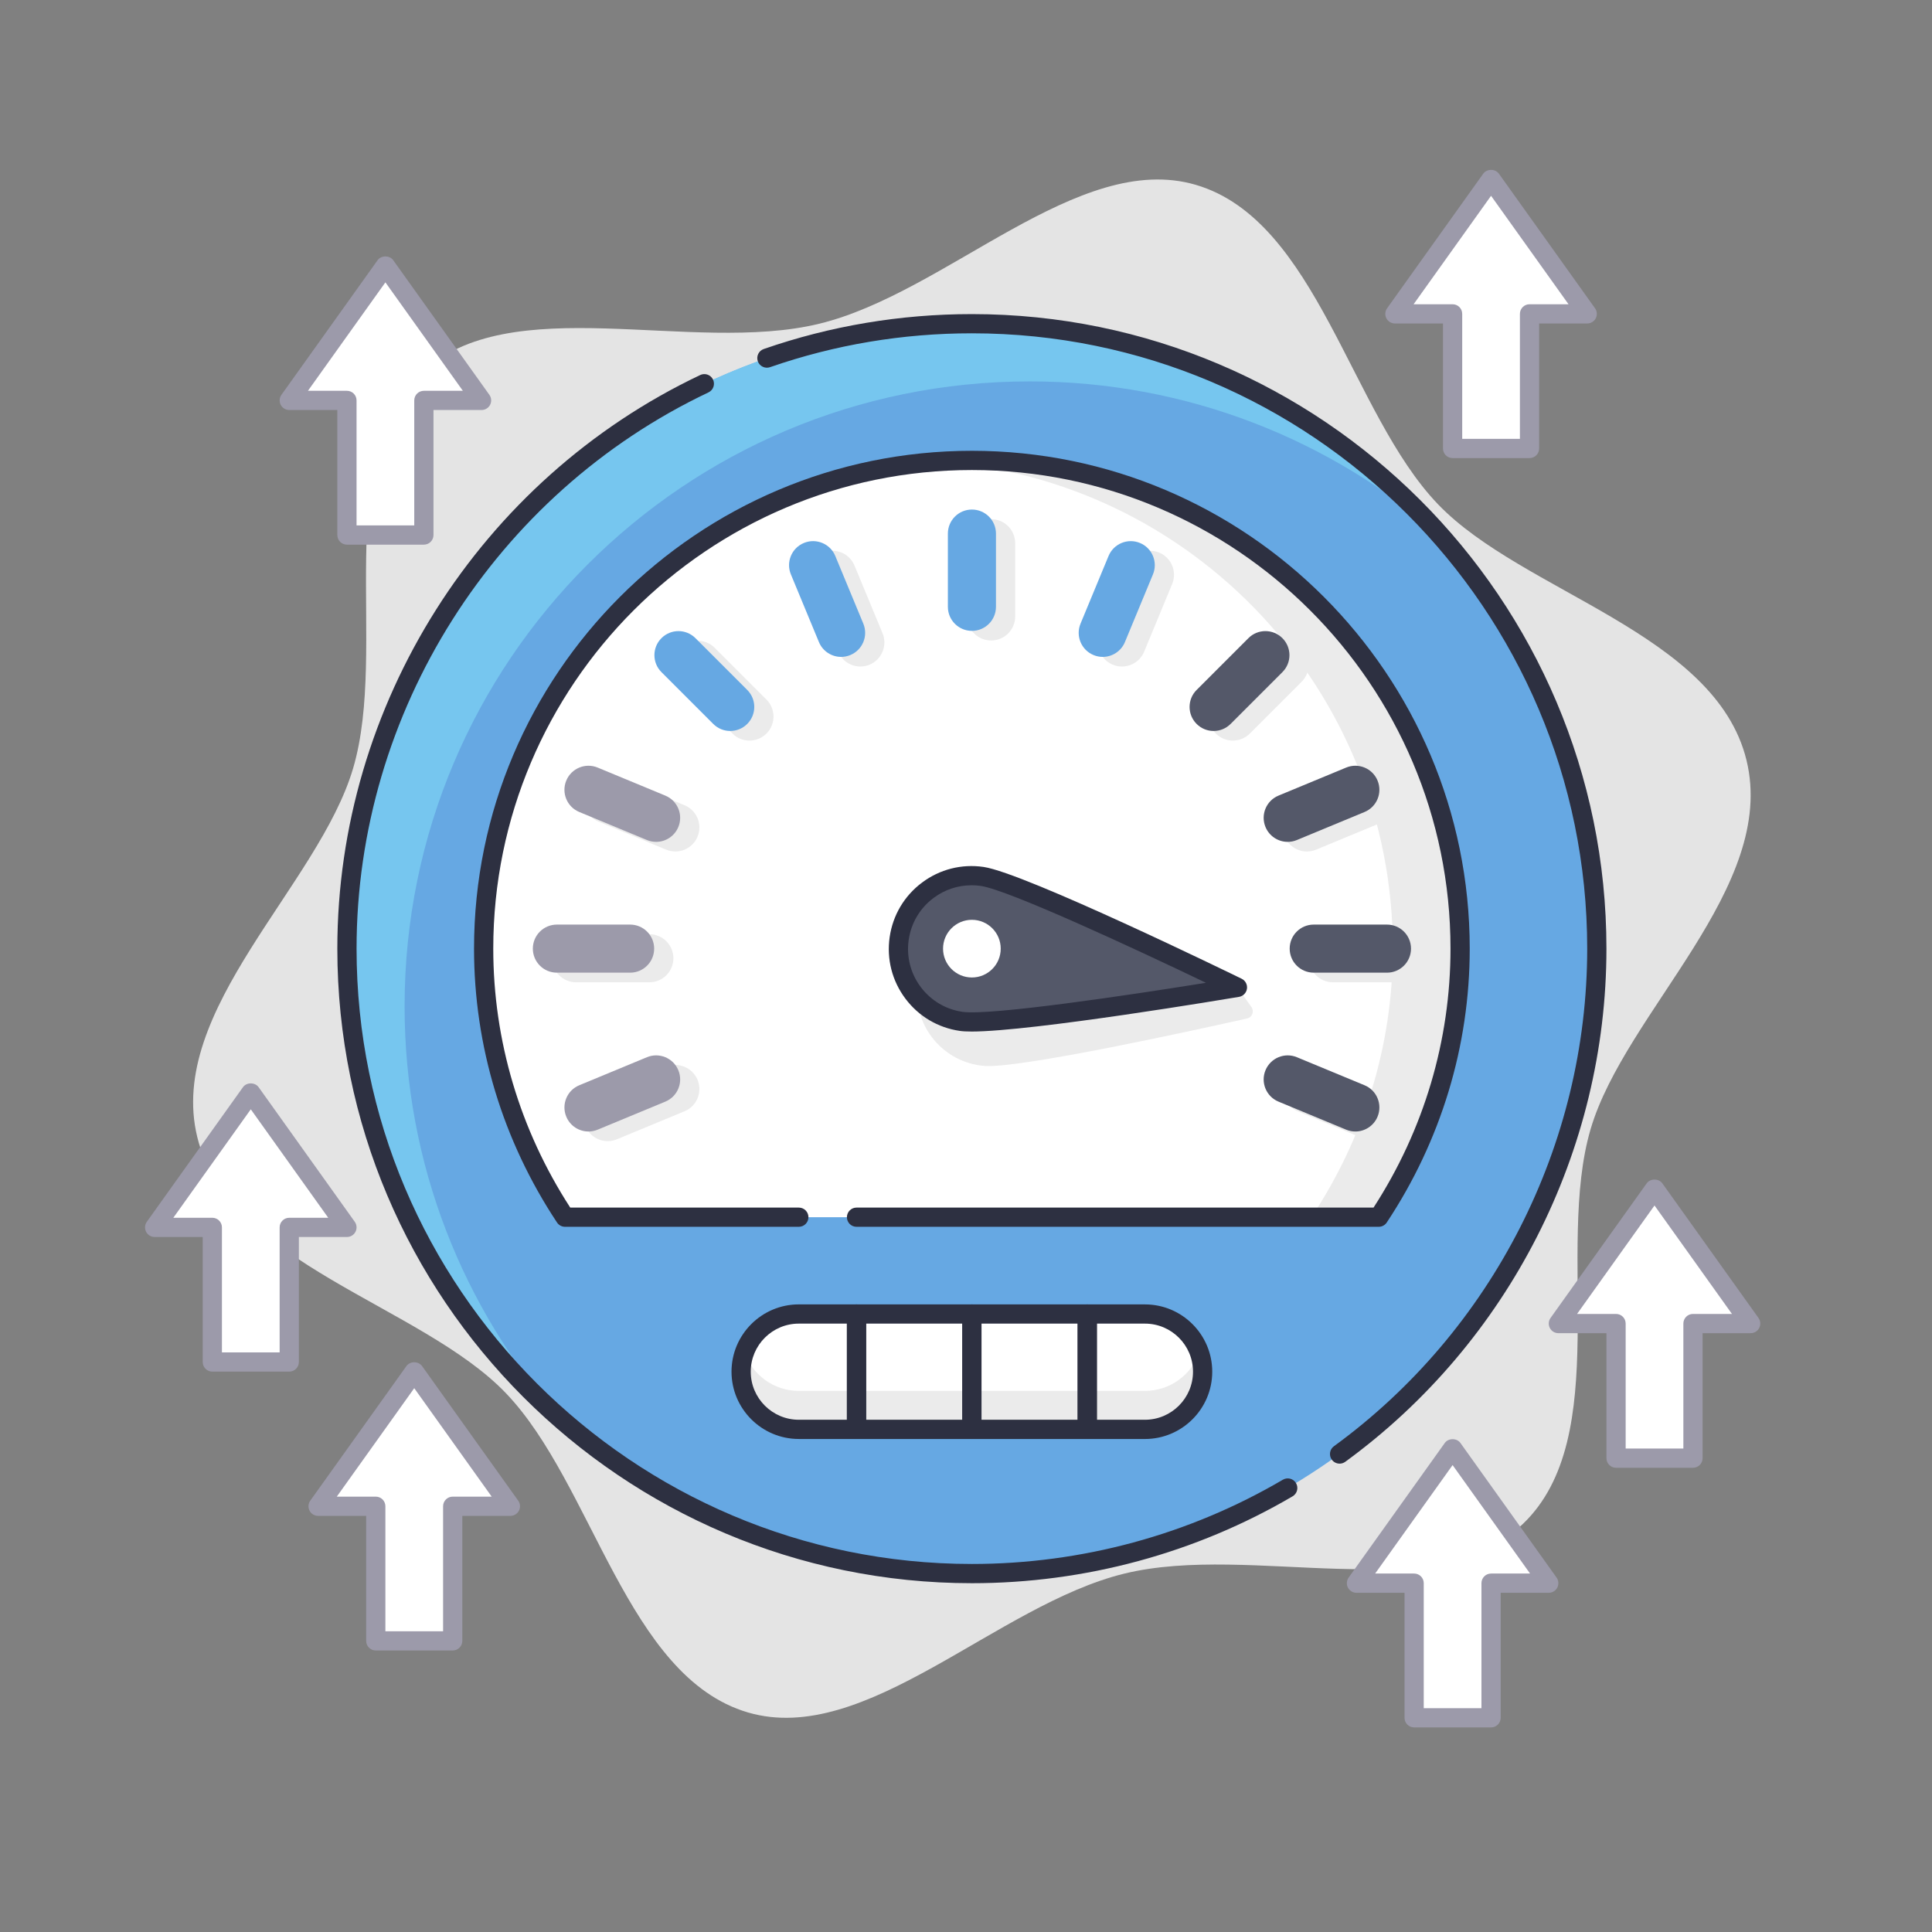 <?xml version="1.0" encoding="UTF-8"?>
<svg id="Capa_1" data-name="Capa 1" xmlns="http://www.w3.org/2000/svg" xmlns:xlink="http://www.w3.org/1999/xlink" viewBox="0 0 1080 1080">
  <rect x="0" y="0" width="1080" height="1080" fill="#808080" stroke="none"/>
  <defs>
    <style>
      .cls-1 {
        fill: none;
      }

      .cls-2 {
        clip-path: url(#clippath);
      }

      .cls-3 {
        fill: #66a8e3;
      }

      .cls-4 {
        fill: #ebebeb;
      }

      .cls-5 {
        fill: #fff;
      }

      .cls-6 {
        fill: #e4e4e4;
      }

      .cls-7 {
        fill: #9c9aaa;
      }

      .cls-8 {
        fill: #33284d;
      }

      .cls-9 {
        fill: #2d3041;
      }

      .cls-10 {
        fill: #545869;
      }

      .cls-11 {
        fill: #76c6ef;
      }
    </style>
    <clipPath id="clippath">
      <circle class="cls-1" cx="684.14" cy="-490.74" r="241.28"/>
    </clipPath>
  </defs>
  <g class="cls-2">
    <path class="cls-9" d="m830.75-399.79l-67.81-17.81h-157.58l-67.83,17.81c-25.74,6.76-43.68,30.02-43.68,56.63V30.86h380.59v-374.02c0-26.61-17.94-49.87-43.68-56.63Z"/>
    <path class="cls-9" d="m874.43,36.74h-380.58c-3.25,0-5.88-2.64-5.88-5.88v-374.01c0-29.26,19.77-54.89,48.07-62.33l67.83-17.81c.49-.13.99-.19,1.49-.19h157.58c.51,0,1.01.07,1.49.19l67.81,17.81c28.3,7.43,48.07,33.06,48.07,62.32V30.86c0,3.25-2.63,5.88-5.88,5.88Zm-374.7-11.77h368.81v-368.13c0-23.92-16.15-44.86-39.29-50.94l-67.08-17.61h-156.06l-67.1,17.61c-23.13,6.07-39.29,27.02-39.29,50.94V24.97Z"/>
    <path class="cls-8" d="m796.36,36.74c-3.25,0-5.88-2.64-5.88-5.88v-357.18c0-3.25,2.64-5.88,5.88-5.88s5.88,2.64,5.88,5.88V30.86c0,3.25-2.63,5.88-5.88,5.88Z"/>
    <path class="cls-8" d="m571.91,36.74c-3.25,0-5.88-2.64-5.88-5.88v-357.18c0-3.25,2.63-5.88,5.88-5.88s5.88,2.64,5.88,5.88V30.86c0,3.25-2.64,5.88-5.88,5.88Z"/>
  </g>
  <g>
    <path class="cls-6" d="m976.3,424.96c17.39,71.18-67.86,140.65-87.14,206.23-19.89,67.66,13.15,171.95-37.88,220.72-49.47,47.27-151.34,10.37-222.67,27.72-71.32,17.35-144.75,96.89-210.47,77.65-67.8-19.86-86.54-127.62-135.4-178.56-47.36-49.37-155.08-71.9-172.46-143.08-17.39-71.18,67.86-140.65,87.14-206.23,19.89-67.66-13.15-171.95,37.88-220.72,49.47-47.27,151.34-10.37,222.67-27.72,71.32-17.35,144.75-96.9,210.47-77.65,67.8,19.86,86.54,127.62,135.4,178.56,47.36,49.37,155.08,71.9,172.46,143.08Z"/>
    <circle class="cls-3" cx="543.29" cy="530.3" r="349.35"/>
    <path class="cls-11" d="m575.53,213.2c88.26,0,168.82,32.8,230.31,86.79-64.03-72.93-157.88-119.03-262.56-119.03-192.94,0-349.35,156.41-349.35,349.35,0,104.68,46.1,198.53,119.03,262.56-53.98-61.5-86.79-142.05-86.79-230.31,0-192.94,156.41-349.35,349.35-349.35Z"/>
    <path class="cls-9" d="m748.84,818.18c-1.66,0-3.3-.77-4.35-2.21-1.75-2.4-1.22-5.76,1.18-7.51,88.66-64.62,141.59-168.61,141.59-278.17,0-189.67-154.31-343.97-343.97-343.97-38.67,0-76.63,6.37-112.83,18.93-2.8.98-5.87-.51-6.84-3.31-.97-2.81.51-5.87,3.32-6.84,37.34-12.96,76.48-19.52,116.35-19.52,195.59,0,354.72,159.13,354.72,354.72,0,112.99-54.58,220.22-146.01,286.86-.96.69-2.06,1.03-3.16,1.03Z"/>
    <path class="cls-9" d="m543.29,885.02c-195.59,0-354.72-159.13-354.72-354.72,0-136.33,79.63-262.2,202.86-320.66,2.68-1.27,5.89-.13,7.16,2.55s.13,5.89-2.55,7.16c-119.5,56.69-196.72,178.75-196.72,310.95,0,189.67,154.31,343.97,343.97,343.97,61.23,0,121.34-16.29,173.84-47.1,2.56-1.51,5.86-.65,7.36,1.92,1.5,2.56.65,5.85-1.91,7.35-54.15,31.78-116.14,48.58-179.28,48.58Z"/>
    <path class="cls-5" d="m816.21,530.3c0-150.73-122.19-272.93-272.93-272.93s-272.93,122.19-272.93,272.93c0,55.58,16.93,107.03,45.5,150.12h454.86c28.57-43.09,45.5-94.54,45.5-150.12Z"/>
    <path class="cls-4" d="m543.29,257.37c-6.33,0-12.59.29-18.81.71,141.95,9.68,254.12,127.81,254.12,272.21,0,55.58-16.93,107.03-45.5,150.12h37.62c28.57-43.09,45.5-94.54,45.5-150.12,0-150.73-122.19-272.93-272.93-272.93Z"/>
    <path class="cls-9" d="m770.72,685.79h-291.92c-2.97,0-5.37-2.4-5.37-5.37s2.41-5.37,5.37-5.37h289.02c28.16-43.45,43.02-93.44,43.02-144.75,0-147.53-120.02-267.55-267.55-267.55s-267.55,120.02-267.55,267.55c0,51.3,14.87,101.29,43.03,144.75h127.78c2.97,0,5.37,2.4,5.37,5.37s-2.41,5.37-5.37,5.37h-130.69c-1.8,0-3.49-.9-4.48-2.4-30.35-45.78-46.39-98.72-46.39-153.09,0-153.46,124.85-278.3,278.3-278.3s278.3,124.84,278.3,278.3c0,54.38-16.04,107.31-46.39,153.09-.99,1.5-2.68,2.4-4.48,2.4Z"/>
    <path class="cls-5" d="m670.4,756.03c-4.43-12.52-16.34-21.5-30.37-21.5h-193.48c-14.03,0-25.94,8.98-30.37,21.5-1.19,3.36-1.87,6.98-1.87,10.75,0,17.81,14.44,32.25,32.25,32.25h193.48c17.81,0,32.25-14.44,32.25-32.25,0-3.77-.68-7.38-1.87-10.75Z"/>
    <path class="cls-4" d="m640.03,777.52h-193.48c-14.03,0-25.94-8.98-30.37-21.5-1.19,3.36-1.87,6.98-1.87,10.75,0,17.81,14.44,32.25,32.25,32.25h193.48c17.81,0,32.25-14.44,32.25-32.25,0-3.77-.68-7.38-1.87-10.75-4.43,12.52-16.34,21.5-30.37,21.5Z"/>
    <path class="cls-9" d="m640.03,804.4h-32.25c-2.97,0-5.37-2.4-5.37-5.37v-64.49c0-2.97,2.41-5.37,5.37-5.37h32.25c20.75,0,37.62,16.88,37.62,37.62s-16.88,37.62-37.62,37.62Zm-26.87-10.75h26.87c14.82,0,26.87-12.06,26.87-26.87s-12.06-26.87-26.87-26.87h-26.87v53.75Z"/>
    <path class="cls-9" d="m478.79,804.4h-32.25c-20.75,0-37.62-16.88-37.62-37.62s16.88-37.62,37.62-37.62h32.25c2.97,0,5.37,2.4,5.37,5.37v64.49c0,2.97-2.41,5.37-5.37,5.37Zm-32.25-64.49c-14.82,0-26.87,12.06-26.87,26.87s12.06,26.87,26.87,26.87h26.87v-53.75h-26.87Z"/>
    <path class="cls-9" d="m607.78,804.4h-64.49c-2.97,0-5.37-2.4-5.37-5.37v-64.49c0-2.97,2.41-5.37,5.37-5.37h64.49c2.97,0,5.37,2.4,5.37,5.37v64.49c0,2.97-2.41,5.37-5.37,5.37Zm-59.12-10.75h53.75v-53.75h-53.75v53.75Z"/>
    <path class="cls-9" d="m543.29,804.4h-64.49c-2.97,0-5.37-2.4-5.37-5.37v-64.49c0-2.97,2.41-5.37,5.37-5.37h64.49c2.97,0,5.37,2.4,5.37,5.37v64.49c0,2.97-2.41,5.37-5.37,5.37Zm-59.12-10.75h53.75v-53.75h-53.75v53.75Z"/>
    <path class="cls-4" d="m550.03,595.85c19.63,1.7,121.29-20.72,147.12-26.52,2.85-.64,4.11-3.97,2.42-6.36l-7.83-11.03c-34.46-14.14-117.27-36.16-134.66-37.67-22.53-1.94-42.37,14.74-44.31,37.26-1.95,22.53,14.74,42.37,37.26,44.31Z"/>
    <path class="cls-10" d="m537.3,570.96c22.37,3.24,154.43-19.02,154.43-19.02,0,0-120.33-58.77-142.71-62.01-22.38-3.24-43.14,12.28-46.38,34.66-3.24,22.37,12.28,43.14,34.66,46.38Z"/>
    <path class="cls-9" d="m543.01,576.63c-2.64,0-4.83-.11-6.47-.35-12.25-1.77-23.07-8.2-30.47-18.11-7.41-9.91-10.51-22.11-8.74-34.35,1.77-12.24,8.2-23.06,18.11-30.47,9.91-7.41,22.12-10.51,34.35-8.73,22.95,3.32,139.36,60.09,144.3,62.5,2.1,1.02,3.29,3.29,2.96,5.6-.34,2.31-2.12,4.14-4.43,4.53-5.04.85-115.45,19.39-149.62,19.39Zm.08-81.76c-7.62,0-15,2.44-21.21,7.08-7.61,5.69-12.55,14-13.91,23.4-1.36,9.4,1.02,18.76,6.71,26.37,5.69,7.61,14,12.55,23.4,13.91h0c15.45,2.19,92.42-9.21,136.05-16.25-39.85-19.12-110.45-51.91-125.87-54.15-1.73-.25-3.46-.37-5.17-.37Z"/>
    <path class="cls-4" d="m786.07,549.11h-40.94c-7.42,0-13.44-6.01-13.44-13.44s6.01-13.44,13.44-13.44h40.94c7.42,0,13.44,6.01,13.44,13.44s-6.02,13.44-13.44,13.44Z"/>
    <path class="cls-4" d="m689.17,414c-3.44,0-6.88-1.31-9.5-3.94-5.25-5.25-5.25-13.76,0-19l28.95-28.95c5.24-5.25,13.75-5.25,19,0,5.25,5.25,5.25,13.76,0,19l-28.95,28.95c-2.62,2.62-6.06,3.94-9.5,3.94Z"/>
    <path class="cls-4" d="m768.4,637.9c-1.71,0-3.45-.33-5.14-1.03l-37.82-15.67c-6.86-2.84-10.11-10.7-7.27-17.56,2.84-6.85,10.7-10.11,17.55-7.27l37.82,15.67c6.86,2.84,10.11,10.7,7.27,17.56-2.14,5.17-7.15,8.3-12.42,8.3Z"/>
    <path class="cls-4" d="m730.59,475.99c-5.27,0-10.28-3.12-12.42-8.3-2.84-6.86.41-14.72,7.27-17.56l37.82-15.67c6.85-2.85,14.72.41,17.55,7.27,2.84,6.86-.41,14.72-7.27,17.56l-37.82,15.67c-1.68.7-3.42,1.03-5.14,1.03Z"/>
    <path class="cls-4" d="m362.99,549.11h-40.94c-7.42,0-13.44-6.01-13.44-13.44s6.02-13.44,13.44-13.44h40.94c7.42,0,13.44,6.01,13.44,13.44s-6.01,13.44-13.44,13.44Z"/>
    <path class="cls-4" d="m377.53,475.99c-1.71,0-3.45-.33-5.14-1.03l-37.82-15.67c-6.86-2.84-10.11-10.7-7.27-17.56,2.84-6.85,10.7-10.11,17.55-7.27l37.82,15.67c6.86,2.84,10.11,10.7,7.27,17.56-2.14,5.17-7.15,8.3-12.42,8.3Z"/>
    <path class="cls-4" d="m339.72,637.9c-5.27,0-10.28-3.12-12.42-8.3-2.84-6.86.41-14.72,7.27-17.56l37.82-15.67c6.85-2.85,14.71.41,17.55,7.27,2.84,6.86-.41,14.72-7.27,17.56l-37.82,15.67c-1.68.7-3.42,1.03-5.14,1.03Z"/>
    <path class="cls-4" d="m554.06,358.04c-7.42,0-13.44-6.01-13.44-13.44v-40.94c0-7.42,6.01-13.44,13.44-13.44s13.44,6.02,13.44,13.44v40.94c0,7.42-6.02,13.44-13.44,13.44Z"/>
    <path class="cls-4" d="m418.96,414c-3.44,0-6.88-1.31-9.5-3.94l-28.95-28.95c-5.25-5.24-5.25-13.75,0-19,5.25-5.25,13.75-5.25,19,0l28.95,28.95c5.25,5.24,5.25,13.75,0,19-2.62,2.62-6.07,3.94-9.5,3.94Z"/>
    <path class="cls-4" d="m627.17,372.59c-1.71,0-3.46-.33-5.14-1.03-6.86-2.84-10.11-10.7-7.27-17.56l15.67-37.83c2.84-6.85,10.72-10.11,17.55-7.27,6.86,2.84,10.11,10.7,7.27,17.56l-15.67,37.83c-2.14,5.17-7.15,8.3-12.42,8.3Z"/>
    <path class="cls-4" d="m480.95,372.59c-5.27,0-10.28-3.12-12.42-8.3l-15.67-37.83c-2.84-6.86.41-14.72,7.27-17.56,6.84-2.85,14.72.41,17.55,7.27l15.67,37.83c2.84,6.86-.41,14.72-7.27,17.56-1.68.7-3.42,1.03-5.14,1.03Z"/>
    <path class="cls-10" d="m775.32,543.73h-40.94c-7.42,0-13.44-6.01-13.44-13.44s6.01-13.44,13.44-13.44h40.94c7.42,0,13.44,6.01,13.44,13.44s-6.02,13.44-13.44,13.44Z"/>
    <path class="cls-10" d="m678.42,408.62c-3.44,0-6.88-1.31-9.5-3.94-5.25-5.25-5.25-13.76,0-19l28.95-28.95c5.24-5.25,13.75-5.25,19,0,5.25,5.25,5.25,13.76,0,19l-28.95,28.95c-2.62,2.62-6.06,3.94-9.5,3.94Z"/>
    <path class="cls-10" d="m757.65,632.52c-1.71,0-3.45-.33-5.14-1.03l-37.82-15.67c-6.86-2.84-10.11-10.7-7.27-17.56,2.84-6.85,10.7-10.11,17.55-7.27l37.82,15.67c6.86,2.84,10.11,10.7,7.27,17.56-2.14,5.17-7.15,8.3-12.42,8.3Z"/>
    <path class="cls-10" d="m719.84,470.61c-5.27,0-10.28-3.12-12.42-8.3-2.84-6.86.41-14.72,7.27-17.56l37.82-15.67c6.85-2.84,14.71.41,17.55,7.27,2.84,6.86-.41,14.72-7.27,17.56l-37.82,15.67c-1.68.7-3.42,1.03-5.14,1.03Z"/>
    <path class="cls-7" d="m352.24,543.73h-40.94c-7.42,0-13.44-6.01-13.44-13.44s6.02-13.44,13.44-13.44h40.94c7.42,0,13.44,6.01,13.44,13.44s-6.01,13.44-13.44,13.44Z"/>
    <path class="cls-7" d="m366.78,470.61c-1.71,0-3.45-.33-5.14-1.03l-37.82-15.67c-6.86-2.84-10.11-10.7-7.27-17.56,2.84-6.85,10.7-10.11,17.55-7.27l37.82,15.67c6.86,2.84,10.11,10.7,7.27,17.56-2.14,5.17-7.15,8.3-12.42,8.3Z"/>
    <path class="cls-7" d="m328.97,632.52c-5.27,0-10.28-3.12-12.42-8.3-2.84-6.86.41-14.72,7.27-17.56l37.82-15.67c6.84-2.84,14.72.41,17.55,7.27,2.84,6.86-.41,14.72-7.27,17.56l-37.82,15.67c-1.68.7-3.42,1.03-5.14,1.03Z"/>
    <path class="cls-3" d="m543.31,352.66c-7.42,0-13.44-6.01-13.44-13.44v-40.94c0-7.42,6.01-13.44,13.44-13.44s13.44,6.02,13.44,13.44v40.94c0,7.42-6.02,13.44-13.44,13.44Z"/>
    <path class="cls-3" d="m408.21,408.62c-3.44,0-6.88-1.31-9.5-3.94l-28.95-28.95c-5.25-5.24-5.25-13.75,0-19,5.25-5.25,13.75-5.25,19,0l28.95,28.95c5.25,5.24,5.25,13.75,0,19-2.62,2.62-6.07,3.94-9.5,3.94Z"/>
    <path class="cls-3" d="m616.43,367.21c-1.71,0-3.46-.33-5.14-1.03-6.86-2.84-10.11-10.7-7.27-17.56l15.67-37.83c2.84-6.85,10.71-10.11,17.55-7.27,6.86,2.84,10.11,10.7,7.27,17.56l-15.67,37.83c-2.14,5.17-7.15,8.3-12.42,8.3Z"/>
    <path class="cls-3" d="m470.2,367.21c-5.27,0-10.28-3.12-12.42-8.3l-15.67-37.83c-2.84-6.86.41-14.72,7.27-17.56,6.84-2.84,14.72.41,17.55,7.27l15.67,37.83c2.84,6.86-.41,14.72-7.27,17.56-1.68.7-3.42,1.03-5.14,1.03Z"/>
    <circle class="cls-5" cx="543.29" cy="530.3" r="16.12"/>
    <g>
      <polygon class="cls-5" points="903.38 739.87 903.38 815.13 946.38 815.13 946.38 739.87 978.63 739.87 924.88 664.61 871.13 739.87 903.38 739.87"/>
      <path class="cls-7" d="m946.38,820.5h-43c-2.97,0-5.37-2.4-5.37-5.37v-69.88h-26.87c-2.01,0-3.86-1.12-4.78-2.92-.92-1.8-.76-3.95.4-5.58l53.75-75.25c2.02-2.82,6.73-2.82,8.75,0l53.75,75.25c1.17,1.64,1.32,3.79.4,5.58-.92,1.8-2.77,2.92-4.78,2.92h-26.87v69.88c0,2.97-2.41,5.37-5.37,5.37Zm-37.62-10.75h32.25v-69.88c0-2.97,2.41-5.37,5.37-5.37h21.8l-43.3-60.63-43.3,60.63h21.8c2.97,0,5.37,2.4,5.37,5.37v69.88Z"/>
      <polygon class="cls-5" points="118.7 686.12 118.7 761.37 161.69 761.37 161.69 686.12 193.94 686.12 140.19 610.86 86.45 686.12 118.7 686.12"/>
      <path class="cls-7" d="m161.69,766.74h-43c-2.97,0-5.37-2.4-5.37-5.37v-69.88h-26.87c-2.01,0-3.86-1.12-4.78-2.91-.92-1.8-.76-3.95.4-5.58l53.75-75.26c2.02-2.82,6.73-2.82,8.75,0l53.75,75.26c1.17,1.64,1.32,3.79.4,5.58-.92,1.79-2.77,2.91-4.78,2.91h-26.87v69.88c0,2.97-2.41,5.37-5.37,5.37Zm-37.62-10.75h32.25v-69.88c0-2.97,2.41-5.37,5.37-5.37h21.8l-43.3-60.63-43.3,60.63h21.8c2.97,0,5.37,2.4,5.37,5.37v69.88Z"/>
      <polygon class="cls-5" points="193.94 223.83 193.94 299.08 236.94 299.08 236.94 223.83 269.18 223.83 215.44 148.58 161.69 223.83 193.94 223.83"/>
      <path class="cls-7" d="m236.94,304.46h-43c-2.97,0-5.37-2.4-5.37-5.38v-69.88h-26.87c-2.01,0-3.86-1.12-4.78-2.91-.92-1.8-.76-3.95.4-5.58l53.75-75.25c2.02-2.82,6.73-2.82,8.75,0l53.75,75.25c1.17,1.64,1.32,3.79.4,5.58-.92,1.79-2.77,2.91-4.78,2.91h-26.87v69.88c0,2.98-2.41,5.38-5.37,5.38Zm-37.62-10.75h32.25v-69.88c0-2.97,2.41-5.37,5.37-5.37h21.8l-43.3-60.63-43.3,60.63h21.8c2.97,0,5.37,2.4,5.37,5.37v69.88Z"/>
      <polygon class="cls-5" points="210.06 842 210.06 917.26 253.06 917.26 253.06 842 285.31 842 231.56 766.74 177.82 842 210.06 842"/>
      <path class="cls-7" d="m253.06,922.63h-43c-2.97,0-5.37-2.4-5.37-5.37v-69.88h-26.87c-2.01,0-3.86-1.12-4.78-2.91-.92-1.8-.76-3.95.4-5.58l53.75-75.25c2.02-2.82,6.73-2.82,8.75,0l53.75,75.25c1.17,1.64,1.32,3.79.4,5.58-.92,1.79-2.77,2.91-4.78,2.91h-26.87v69.88c0,2.97-2.41,5.37-5.37,5.37Zm-37.62-10.75h32.25v-69.88c0-2.97,2.41-5.37,5.37-5.37h21.8l-43.3-60.63-43.3,60.63h21.8c2.97,0,5.37,2.4,5.37,5.37v69.88Z"/>
      <polygon class="cls-5" points="790.52 885.01 790.52 960.26 833.51 960.26 833.51 885.01 865.76 885.01 812.01 809.75 758.27 885.01 790.52 885.01"/>
      <path class="cls-7" d="m833.51,965.63h-43c-2.97,0-5.37-2.4-5.37-5.37v-69.88h-26.87c-2.01,0-3.86-1.12-4.78-2.91-.92-1.8-.76-3.95.4-5.59l53.75-75.25c2.02-2.82,6.73-2.82,8.75,0l53.75,75.25c1.17,1.64,1.32,3.79.4,5.59-.92,1.79-2.77,2.91-4.78,2.91h-26.87v69.88c0,2.97-2.41,5.37-5.37,5.37Zm-37.62-10.75h32.25v-69.88c0-2.97,2.41-5.38,5.37-5.38h21.8l-43.3-60.63-43.3,60.63h21.8c2.97,0,5.37,2.41,5.37,5.38v69.88Z"/>
      <polygon class="cls-5" points="812.01 175.45 812.01 250.71 855.01 250.71 855.01 175.45 887.26 175.45 833.51 100.2 779.77 175.45 812.01 175.45"/>
      <path class="cls-7" d="m855.01,256.08h-43c-2.97,0-5.37-2.4-5.37-5.37v-69.88h-26.87c-2.01,0-3.86-1.12-4.78-2.91-.92-1.79-.76-3.95.4-5.58l53.75-75.25c2.02-2.83,6.73-2.83,8.75,0l53.75,75.25c1.17,1.64,1.32,3.79.4,5.58-.92,1.79-2.77,2.91-4.78,2.91h-26.87v69.88c0,2.97-2.41,5.37-5.37,5.37Zm-37.62-10.75h32.25v-69.88c0-2.97,2.41-5.37,5.37-5.37h21.8l-43.3-60.63-43.3,60.63h21.8c2.97,0,5.37,2.4,5.37,5.37v69.88Z"/>
    </g>
  </g>
</svg>